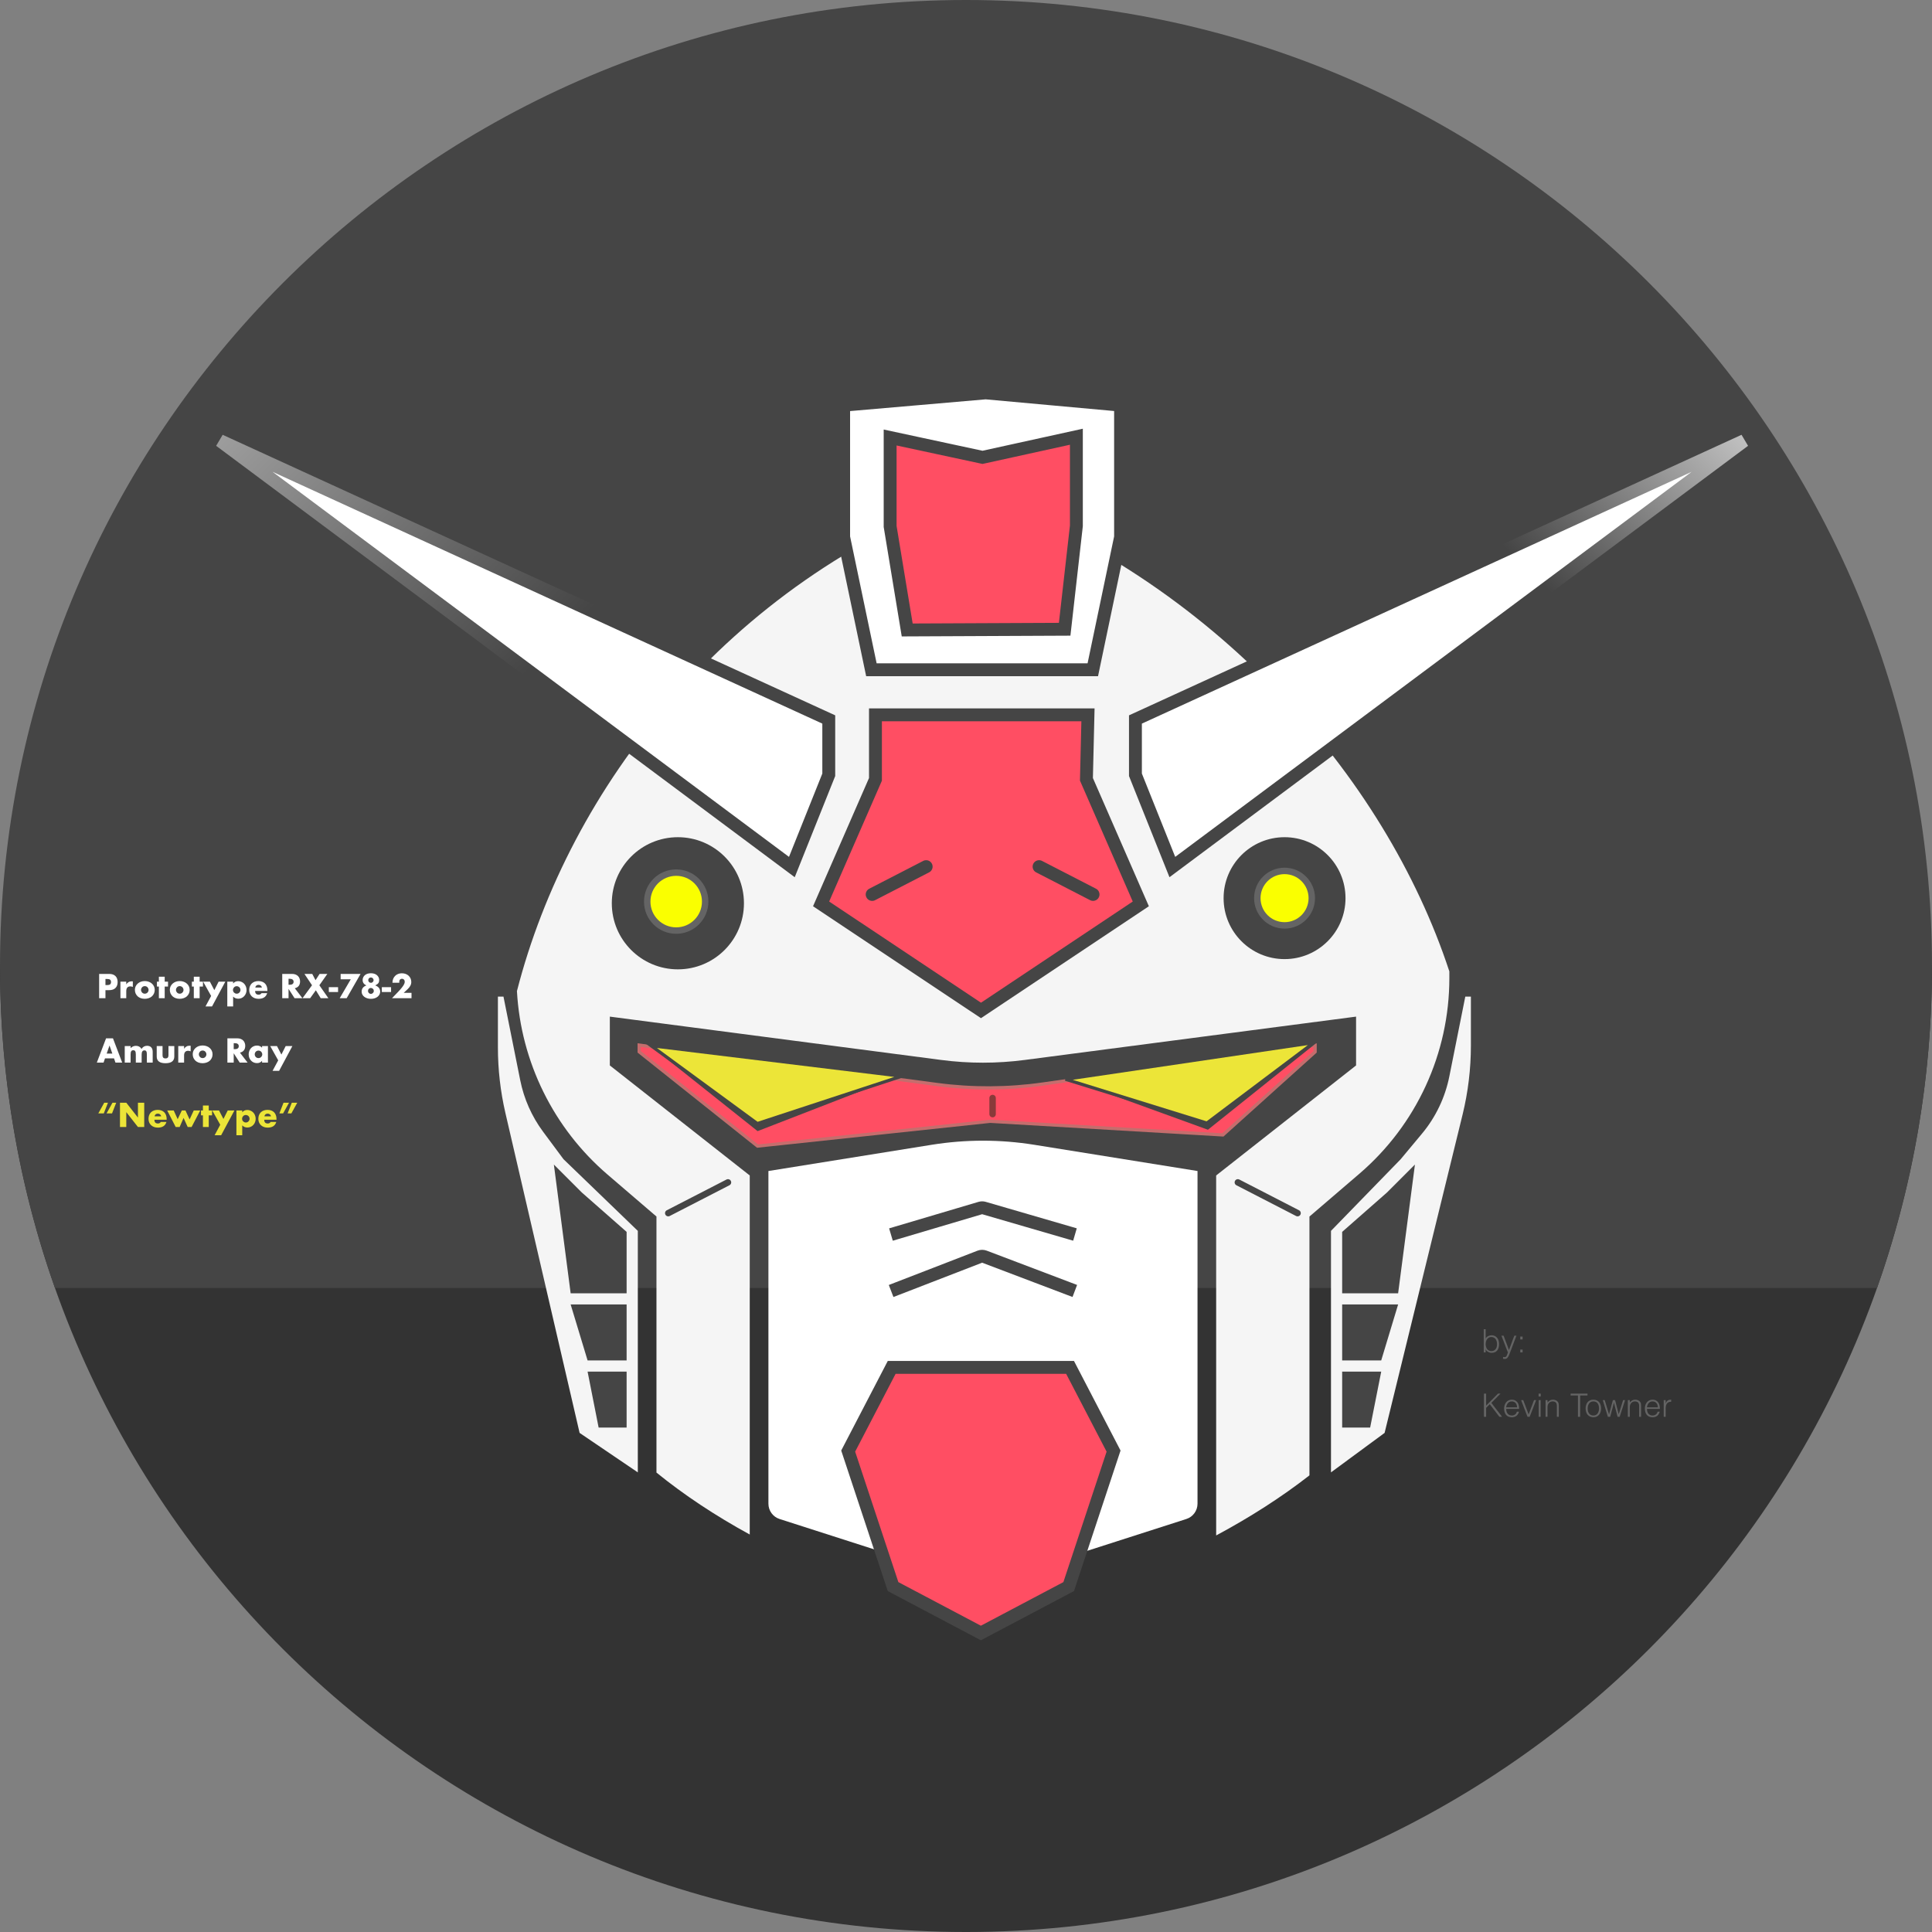 <svg width="60" height="60" viewBox="0 0 60 60" fill="none" xmlns="http://www.w3.org/2000/svg">
<rect x="0" y="0" width="60" height="60" fill="#808080" stroke="none"/>
<path fill-rule="evenodd" clip-rule="evenodd" d="M30 60C46.569 60 60 46.569 60 30H0C0 46.569 13.431 60 30 60Z" fill="#333333"/>
<path fill-rule="evenodd" clip-rule="evenodd" d="M58.293 40C59.398 36.872 60 33.506 60 30C60 13.431 46.569 0 30 0C13.431 0 0 13.431 0 30C0 33.506 0.602 36.872 1.707 40H58.293Z" fill="#454545"/>
<path fill-rule="evenodd" clip-rule="evenodd" d="M45.011 30.168V30.332V30.377C45.011 32.713 43.99 34.931 42.217 36.451L40.666 37.781V45.231V45.819C39.805 46.49 38.839 47.111 37.769 47.685V36.505L42.114 33.088V31.572L31.823 32.918C30.962 33.031 30.09 33.031 29.23 32.918L18.939 31.572V33.088L23.284 36.505V47.656C22.206 47.066 21.24 46.425 20.387 45.732V45.229V37.78L18.87 36.479C17.188 35.038 16.176 32.977 16.054 30.779C17.669 24.49 22.547 18.104 30.236 15.308C37.677 18.014 43.011 24.081 45.011 30.168Z" fill="#F5F5F5"/>
<path d="M23.864 36.367L28.942 35.551C29.992 35.383 31.062 35.383 32.112 35.551L37.19 36.367V46.698C37.19 46.916 37.049 47.108 36.843 47.174L30.527 49.202L24.211 47.174C24.004 47.108 23.864 46.916 23.864 46.698V36.367Z" fill="white"/>
<path d="M33.232 42.466L34.583 45.065L33.189 49.273L30.462 50.714L27.735 49.273L26.341 45.065L27.692 42.466L30.462 42.466L33.232 42.466Z" fill="#FF4E63" stroke="#454545" stroke-width="0.4"/>
<path d="M27.861 38.283L30.444 37.517C30.48 37.506 30.52 37.506 30.556 37.516L33.192 38.283" stroke="#464646" stroke-width="0.4" stroke-linecap="square"/>
<path d="M27.861 40.021L30.428 39.028C30.474 39.01 30.526 39.01 30.572 39.027L33.192 40.021" stroke="#464646" stroke-width="0.4" stroke-linecap="square"/>
<path d="M19.808 38.226V45.726L18 44.5L15.695 34.562C15.541 33.895 15.463 33.213 15.463 32.529V30.951H15.636L16.156 33.547C16.272 34.127 16.515 34.674 16.867 35.148L17.5 36L19.808 38.226Z" fill="#F5F5F5"/>
<path d="M17.722 40.511H19.46V42.249H18.248L17.722 40.511Z" fill="#454545"/>
<path d="M17.201 36.166L18.07 37.035L19.46 38.257V40.164H17.722L17.201 36.166Z" fill="#454545"/>
<path d="M18.248 42.597H19.46V44.335H18.591L18.248 42.597Z" fill="#454545"/>
<path d="M41.335 38.226V45.726L43 44.5L45.422 34.614C45.593 33.913 45.68 33.194 45.68 32.472V30.951H45.506L45.01 33.431C44.879 34.085 44.587 34.696 44.16 35.208L43.5 36L41.335 38.226Z" fill="#F5F5F5"/>
<path d="M43.42 40.511H41.682V42.249H42.895L43.42 40.511Z" fill="#454545"/>
<path d="M43.942 36.166L43.073 37.035L41.682 38.257V40.164H43.42L43.942 36.166Z" fill="#454545"/>
<path d="M42.895 42.597H41.682V44.335H42.551L42.895 42.597Z" fill="#454545"/>
<circle cx="21.052" cy="28.052" r="2.052" fill="#454545"/>
<circle cx="21" cy="28" r="0.9" fill="#FAFF00" stroke="#646464" stroke-width="0.2"/>
<circle cx="39.893" cy="27.893" r="1.893" fill="#454545"/>
<circle cx="39.893" cy="27.893" r="0.846" fill="#FAFF00" stroke="#646464" stroke-width="0.2"/>
<path d="M30.756 34.823L30.756 34.822L30.748 34.823L23.526 35.593L19.85 32.665V32.457L29.11 33.681C30.201 33.826 31.305 33.82 32.394 33.664L40.842 32.458L40.842 32.667L37.978 35.246L30.756 34.823Z" fill="#FF4E63" stroke="#C56D6D" stroke-width="0.1"/>
<path d="M20.226 32.5L27.726 33.5L23.528 35.128L20.226 32.5Z" fill="#454545"/>
<path d="M40.992 32.3L32.87 33.4L37.513 35.085L40.992 32.3Z" fill="#454545"/>
<path d="M23.52 34.894L20.218 32.473L28.002 33.422L23.52 34.894Z" fill="#ECE538" stroke="#454545" stroke-width="0.1"/>
<path d="M37.481 34.879L40.804 32.378L33.091 33.517L37.481 34.879Z" fill="#ECE538" stroke="#454545" stroke-width="0.1"/>
<line x1="30.826" y1="34.1" x2="30.826" y2="34.6" stroke="#893A3A" stroke-width="0.2" stroke-linecap="round"/>
<path d="M27.188 22.2L30.465 22.2L33.788 22.2L33.741 24.158L33.74 24.202L33.758 24.243L35.429 28.071L30.465 31.38L25.5 28.071L27.171 24.243L27.188 24.204V24.163V22.2Z" fill="#FF4E63" stroke="#454545" stroke-width="0.4"/>
<path d="M25.738 24.062L24.592 26.927L6.832 13.685L25.738 22.344L25.738 24.062Z" fill="white" stroke="url(#paint0_linear)" stroke-width="0.4"/>
<path d="M35.262 24.062L36.408 26.927L54.168 13.685L35.262 22.344L35.262 24.062Z" fill="white" stroke="url(#paint1_linear)" stroke-width="0.4"/>
<path d="M34.8 16.679L33.938 20.8H27.062L26.2 16.679V12.583L30.612 12.201L34.8 12.582V16.679Z" fill="white" stroke="#454545" stroke-width="0.4"/>
<path d="M27.644 16.349L27.644 13.587L30.469 14.194L30.512 14.203L30.555 14.194L33.428 13.563L33.428 16.33L33.064 19.542L28.174 19.564L27.644 16.349Z" fill="#FF4E63" stroke="#454545" stroke-width="0.4" stroke-linecap="round"/>
<line x1="20.753" y1="37.675" x2="22.608" y2="36.72" stroke="#454545" stroke-width="0.2" stroke-linecap="round" stroke-dasharray="2.2 0"/>
<line x1="27.086" y1="27.778" x2="28.763" y2="26.914" stroke="#454545" stroke-width="0.4" stroke-linecap="round"/>
<line x1="0.2" y1="-0.2" x2="2.086" y2="-0.2" transform="matrix(-0.889 -0.458 -0.458 0.889 34.032 28.047)" stroke="#454545" stroke-width="0.4" stroke-linecap="round"/>
<line x1="0.1" y1="-0.1" x2="2.186" y2="-0.1" transform="matrix(-0.889 -0.458 -0.458 0.889 40.34 37.81)" stroke="#454545" stroke-width="0.2" stroke-linecap="round" stroke-dasharray="2.2 0"/>
<path d="M46.139 41.739C46.139 41.77 46.143 41.8 46.15 41.827C46.158 41.854 46.169 41.877 46.184 41.897C46.199 41.916 46.217 41.932 46.239 41.943C46.261 41.954 46.286 41.96 46.314 41.96C46.339 41.96 46.363 41.956 46.384 41.947C46.405 41.938 46.424 41.924 46.44 41.907C46.456 41.89 46.468 41.869 46.477 41.844C46.486 41.819 46.491 41.79 46.491 41.757C46.492 41.724 46.49 41.694 46.483 41.666C46.476 41.637 46.466 41.612 46.451 41.591C46.436 41.57 46.417 41.553 46.394 41.541C46.371 41.528 46.345 41.522 46.314 41.522C46.287 41.522 46.262 41.528 46.24 41.54C46.219 41.551 46.2 41.567 46.185 41.587C46.17 41.606 46.159 41.629 46.151 41.656C46.143 41.682 46.139 41.71 46.139 41.739ZM46.139 42H46.079V41.28H46.139V41.565C46.158 41.533 46.185 41.509 46.218 41.493C46.252 41.476 46.287 41.468 46.324 41.468C46.363 41.468 46.397 41.476 46.426 41.491C46.455 41.506 46.479 41.526 46.498 41.551C46.517 41.576 46.532 41.605 46.541 41.638C46.55 41.671 46.555 41.706 46.555 41.742C46.555 41.78 46.551 41.816 46.542 41.849C46.533 41.882 46.519 41.911 46.5 41.936C46.481 41.96 46.457 41.979 46.428 41.993C46.399 42.007 46.363 42.014 46.321 42.014C46.304 42.014 46.287 42.012 46.27 42.007C46.253 42.002 46.236 41.996 46.219 41.987C46.203 41.978 46.188 41.968 46.174 41.955C46.161 41.942 46.15 41.926 46.141 41.909H46.139V42ZM46.679 42.141C46.687 42.142 46.695 42.144 46.703 42.145C46.712 42.146 46.721 42.147 46.729 42.147C46.746 42.147 46.76 42.142 46.77 42.131C46.781 42.12 46.79 42.107 46.796 42.092C46.804 42.077 46.81 42.062 46.814 42.045C46.819 42.029 46.824 42.015 46.83 42.004L46.629 41.482H46.696L46.862 41.927L47.028 41.482H47.093L46.9 41.993C46.888 42.026 46.877 42.055 46.865 42.081C46.855 42.107 46.843 42.129 46.83 42.147C46.818 42.166 46.805 42.18 46.789 42.189C46.775 42.199 46.757 42.204 46.736 42.204C46.726 42.204 46.715 42.203 46.705 42.202C46.696 42.201 46.687 42.199 46.679 42.197V42.141ZM47.213 42V41.912H47.286V42H47.213ZM47.213 41.596V41.508H47.286V41.596H47.213ZM46.085 44V43.28H46.153V43.653L46.522 43.28H46.599L46.315 43.567L46.649 44H46.566L46.266 43.609L46.153 43.722V44H46.085ZM47.114 43.705C47.114 43.68 47.11 43.656 47.103 43.634C47.096 43.611 47.086 43.592 47.072 43.576C47.059 43.559 47.042 43.546 47.021 43.537C47 43.527 46.977 43.522 46.95 43.522C46.923 43.522 46.9 43.527 46.879 43.537C46.859 43.547 46.842 43.56 46.827 43.577C46.813 43.594 46.802 43.613 46.793 43.635C46.784 43.657 46.779 43.68 46.776 43.705H47.114ZM46.776 43.755C46.776 43.783 46.78 43.81 46.787 43.835C46.794 43.86 46.805 43.881 46.819 43.9C46.834 43.918 46.852 43.933 46.874 43.944C46.896 43.955 46.921 43.96 46.95 43.96C46.989 43.96 47.023 43.95 47.051 43.929C47.079 43.908 47.098 43.879 47.107 43.841H47.174C47.167 43.866 47.157 43.889 47.145 43.91C47.133 43.931 47.118 43.949 47.1 43.965C47.082 43.98 47.061 43.992 47.036 44.001C47.011 44.01 46.983 44.014 46.95 44.014C46.909 44.014 46.873 44.007 46.843 43.993C46.813 43.979 46.788 43.96 46.769 43.936C46.75 43.911 46.735 43.883 46.726 43.85C46.717 43.817 46.712 43.781 46.712 43.743C46.712 43.705 46.717 43.669 46.728 43.636C46.739 43.603 46.755 43.574 46.775 43.549C46.796 43.524 46.821 43.504 46.85 43.49C46.879 43.475 46.913 43.468 46.95 43.468C47.021 43.468 47.077 43.493 47.118 43.542C47.159 43.591 47.179 43.662 47.178 43.755H46.776ZM47.24 43.482H47.305L47.473 43.926L47.641 43.482H47.706L47.505 44H47.438L47.24 43.482ZM47.786 44V43.482H47.846V44H47.786ZM47.783 43.369V43.28H47.849V43.369H47.783ZM48.059 44H47.999V43.482H48.059V43.554C48.083 43.529 48.107 43.508 48.133 43.492C48.159 43.476 48.19 43.468 48.226 43.468C48.258 43.468 48.287 43.474 48.315 43.485C48.342 43.496 48.365 43.515 48.384 43.542C48.396 43.561 48.404 43.58 48.406 43.6C48.408 43.619 48.41 43.64 48.41 43.661V44H48.35V43.662C48.35 43.615 48.339 43.58 48.319 43.557C48.298 43.534 48.264 43.522 48.216 43.522C48.197 43.522 48.18 43.525 48.165 43.531C48.149 43.536 48.135 43.544 48.123 43.553C48.111 43.562 48.1 43.573 48.092 43.585C48.083 43.597 48.076 43.61 48.072 43.623C48.066 43.64 48.062 43.656 48.061 43.671C48.059 43.686 48.059 43.703 48.059 43.721V44ZM48.777 43.28H49.301V43.338H49.073V44H49.005V43.338H48.777V43.28ZM49.483 44.014C49.45 44.013 49.418 44.007 49.389 43.996C49.36 43.985 49.335 43.968 49.313 43.945C49.292 43.922 49.275 43.894 49.262 43.86C49.249 43.826 49.243 43.786 49.243 43.741C49.243 43.703 49.248 43.668 49.258 43.635C49.268 43.602 49.283 43.573 49.303 43.548C49.323 43.523 49.348 43.504 49.378 43.49C49.408 43.475 49.443 43.468 49.483 43.468C49.524 43.468 49.559 43.475 49.589 43.49C49.619 43.504 49.644 43.523 49.664 43.548C49.684 43.572 49.699 43.601 49.708 43.634C49.718 43.667 49.723 43.703 49.723 43.741C49.723 43.782 49.717 43.82 49.706 43.853C49.695 43.886 49.678 43.915 49.657 43.939C49.636 43.963 49.611 43.982 49.581 43.995C49.552 44.008 49.519 44.014 49.483 44.014ZM49.659 43.741C49.659 43.71 49.656 43.682 49.649 43.655C49.642 43.628 49.632 43.605 49.618 43.586C49.604 43.566 49.586 43.55 49.564 43.539C49.542 43.528 49.515 43.522 49.483 43.522C49.452 43.522 49.425 43.528 49.402 43.541C49.38 43.553 49.362 43.569 49.348 43.59C49.334 43.61 49.324 43.633 49.317 43.66C49.31 43.686 49.307 43.713 49.307 43.741C49.307 43.773 49.311 43.803 49.318 43.83C49.326 43.857 49.337 43.88 49.352 43.899C49.367 43.918 49.385 43.933 49.407 43.944C49.429 43.955 49.454 43.96 49.483 43.96C49.514 43.96 49.541 43.954 49.563 43.942C49.586 43.929 49.604 43.913 49.618 43.892C49.632 43.871 49.642 43.848 49.649 43.822C49.656 43.796 49.659 43.769 49.659 43.741ZM50.271 43.92L50.407 43.482H50.468L50.3 44H50.236L50.123 43.565H50.121L50.006 44H49.934L49.776 43.482H49.836L49.97 43.924L50.09 43.482H50.157L50.271 43.92ZM50.614 44H50.554V43.482H50.614V43.554C50.638 43.529 50.663 43.508 50.688 43.492C50.714 43.476 50.745 43.468 50.781 43.468C50.813 43.468 50.843 43.474 50.87 43.485C50.898 43.496 50.921 43.515 50.939 43.542C50.952 43.561 50.959 43.58 50.961 43.6C50.964 43.619 50.965 43.64 50.965 43.661V44H50.905V43.662C50.905 43.615 50.895 43.58 50.874 43.557C50.854 43.534 50.819 43.522 50.771 43.522C50.753 43.522 50.736 43.525 50.72 43.531C50.705 43.536 50.691 43.544 50.678 43.553C50.666 43.562 50.656 43.573 50.647 43.585C50.639 43.597 50.632 43.61 50.627 43.623C50.621 43.64 50.618 43.656 50.616 43.671C50.615 43.686 50.614 43.703 50.614 43.721V44ZM51.485 43.705C51.485 43.68 51.481 43.656 51.474 43.634C51.467 43.611 51.457 43.592 51.443 43.576C51.43 43.559 51.413 43.546 51.392 43.537C51.371 43.527 51.348 43.522 51.321 43.522C51.294 43.522 51.271 43.527 51.25 43.537C51.23 43.547 51.213 43.56 51.198 43.577C51.184 43.594 51.173 43.613 51.164 43.635C51.155 43.657 51.15 43.68 51.147 43.705H51.485ZM51.147 43.755C51.147 43.783 51.151 43.81 51.158 43.835C51.165 43.86 51.176 43.881 51.19 43.9C51.205 43.918 51.223 43.933 51.245 43.944C51.267 43.955 51.292 43.96 51.321 43.96C51.36 43.96 51.394 43.95 51.422 43.929C51.45 43.908 51.469 43.879 51.478 43.841H51.545C51.538 43.866 51.528 43.889 51.516 43.91C51.504 43.931 51.489 43.949 51.471 43.965C51.453 43.98 51.432 43.992 51.407 44.001C51.382 44.01 51.354 44.014 51.321 44.014C51.28 44.014 51.244 44.007 51.214 43.993C51.184 43.979 51.159 43.96 51.14 43.936C51.121 43.911 51.106 43.883 51.097 43.85C51.088 43.817 51.083 43.781 51.083 43.743C51.083 43.705 51.088 43.669 51.099 43.636C51.11 43.603 51.126 43.574 51.146 43.549C51.167 43.524 51.192 43.504 51.221 43.49C51.25 43.475 51.284 43.468 51.321 43.468C51.392 43.468 51.448 43.493 51.489 43.542C51.53 43.591 51.55 43.662 51.549 43.755H51.147ZM51.729 44H51.669V43.482H51.729V43.579H51.731C51.747 43.538 51.769 43.509 51.795 43.493C51.821 43.476 51.856 43.468 51.9 43.468V43.533C51.866 43.532 51.838 43.538 51.816 43.549C51.794 43.56 51.776 43.576 51.763 43.595C51.75 43.614 51.741 43.637 51.736 43.664C51.731 43.69 51.729 43.717 51.729 43.746V44Z" fill="#646464"/>
<path d="M3.275 30.592H3.34C3.412 30.592 3.448 30.561 3.448 30.498C3.448 30.435 3.412 30.404 3.34 30.404H3.275V30.592ZM3.275 31H3.079V30.246H3.391C3.476 30.246 3.54 30.268 3.585 30.312C3.63 30.356 3.653 30.418 3.653 30.498C3.653 30.578 3.63 30.64 3.585 30.684C3.54 30.728 3.476 30.75 3.391 30.75H3.275V31ZM3.74 30.487H3.921V30.571C3.94 30.54 3.964 30.517 3.992 30.501C4.02 30.484 4.052 30.476 4.09 30.476C4.094 30.476 4.099 30.476 4.105 30.476C4.111 30.476 4.117 30.477 4.125 30.478V30.651C4.101 30.639 4.075 30.633 4.047 30.633C4.005 30.633 3.973 30.646 3.952 30.671C3.931 30.696 3.921 30.732 3.921 30.78V31H3.74V30.487ZM4.38 30.741C4.38 30.758 4.383 30.774 4.389 30.789C4.396 30.803 4.404 30.815 4.414 30.826C4.425 30.837 4.437 30.845 4.451 30.851C4.466 30.857 4.481 30.86 4.497 30.86C4.513 30.86 4.528 30.857 4.542 30.851C4.557 30.845 4.569 30.837 4.579 30.826C4.59 30.815 4.598 30.803 4.604 30.789C4.611 30.774 4.614 30.759 4.614 30.742C4.614 30.726 4.611 30.711 4.604 30.697C4.598 30.682 4.59 30.67 4.579 30.659C4.569 30.648 4.557 30.64 4.542 30.634C4.528 30.628 4.513 30.625 4.497 30.625C4.481 30.625 4.466 30.628 4.451 30.634C4.437 30.64 4.425 30.648 4.414 30.659C4.404 30.67 4.396 30.682 4.389 30.696C4.383 30.71 4.38 30.725 4.38 30.741ZM4.189 30.739C4.189 30.701 4.197 30.666 4.212 30.633C4.228 30.6 4.249 30.571 4.276 30.547C4.304 30.522 4.336 30.503 4.373 30.489C4.411 30.475 4.453 30.468 4.497 30.468C4.541 30.468 4.582 30.475 4.619 30.489C4.657 30.502 4.69 30.521 4.717 30.546C4.745 30.57 4.767 30.599 4.782 30.633C4.798 30.666 4.805 30.703 4.805 30.744C4.805 30.785 4.797 30.822 4.781 30.856C4.766 30.889 4.745 30.918 4.717 30.943C4.69 30.967 4.657 30.986 4.618 30.999C4.58 31.012 4.539 31.019 4.494 31.019C4.45 31.019 4.41 31.012 4.372 30.999C4.335 30.986 4.303 30.967 4.275 30.942C4.249 30.917 4.228 30.888 4.212 30.854C4.197 30.819 4.189 30.781 4.189 30.739ZM5.115 30.638V31H4.934V30.638H4.874V30.487H4.934V30.333H5.115V30.487H5.218V30.638H5.115ZM5.465 30.741C5.465 30.758 5.468 30.774 5.474 30.789C5.481 30.803 5.489 30.815 5.499 30.826C5.51 30.837 5.522 30.845 5.536 30.851C5.551 30.857 5.566 30.86 5.582 30.86C5.598 30.86 5.613 30.857 5.627 30.851C5.642 30.845 5.654 30.837 5.664 30.826C5.675 30.815 5.683 30.803 5.689 30.789C5.696 30.774 5.699 30.759 5.699 30.742C5.699 30.726 5.696 30.711 5.689 30.697C5.683 30.682 5.675 30.67 5.664 30.659C5.654 30.648 5.642 30.64 5.627 30.634C5.613 30.628 5.598 30.625 5.582 30.625C5.566 30.625 5.551 30.628 5.536 30.634C5.522 30.64 5.51 30.648 5.499 30.659C5.489 30.67 5.481 30.682 5.474 30.696C5.468 30.71 5.465 30.725 5.465 30.741ZM5.274 30.739C5.274 30.701 5.282 30.666 5.297 30.633C5.313 30.6 5.334 30.571 5.361 30.547C5.389 30.522 5.421 30.503 5.458 30.489C5.496 30.475 5.538 30.468 5.582 30.468C5.626 30.468 5.667 30.475 5.704 30.489C5.742 30.502 5.775 30.521 5.802 30.546C5.83 30.57 5.852 30.599 5.867 30.633C5.883 30.666 5.89 30.703 5.89 30.744C5.89 30.785 5.882 30.822 5.866 30.856C5.851 30.889 5.83 30.918 5.802 30.943C5.775 30.967 5.742 30.986 5.703 30.999C5.665 31.012 5.624 31.019 5.579 31.019C5.535 31.019 5.495 31.012 5.457 30.999C5.42 30.986 5.388 30.967 5.36 30.942C5.334 30.917 5.313 30.888 5.297 30.854C5.282 30.819 5.274 30.781 5.274 30.739ZM6.2 30.638V31H6.019V30.638H5.959V30.487H6.019V30.333H6.2V30.487H6.303V30.638H6.2ZM6.557 30.93L6.309 30.487H6.519L6.656 30.75L6.789 30.487H6.997L6.585 31.256H6.382L6.557 30.93ZM7.468 30.745C7.468 30.729 7.465 30.714 7.459 30.7C7.454 30.685 7.446 30.673 7.435 30.662C7.424 30.651 7.412 30.643 7.397 30.637C7.383 30.63 7.368 30.627 7.351 30.627C7.335 30.627 7.32 30.63 7.306 30.636C7.292 30.642 7.28 30.65 7.269 30.661C7.259 30.672 7.251 30.684 7.244 30.699C7.238 30.713 7.235 30.728 7.235 30.744C7.235 30.76 7.238 30.775 7.244 30.789C7.25 30.803 7.258 30.815 7.269 30.826C7.28 30.836 7.292 30.844 7.306 30.851C7.321 30.857 7.336 30.86 7.352 30.86C7.368 30.86 7.383 30.857 7.397 30.851C7.411 30.845 7.423 30.837 7.433 30.826C7.444 30.815 7.452 30.803 7.458 30.789C7.465 30.775 7.468 30.76 7.468 30.745ZM7.24 31.256H7.059V30.487H7.24V30.544C7.279 30.495 7.331 30.471 7.398 30.471C7.435 30.471 7.469 30.478 7.5 30.493C7.532 30.507 7.56 30.526 7.583 30.551C7.606 30.576 7.624 30.605 7.637 30.638C7.65 30.671 7.657 30.707 7.657 30.745C7.657 30.783 7.65 30.818 7.637 30.851C7.624 30.884 7.606 30.912 7.583 30.937C7.56 30.962 7.533 30.981 7.502 30.995C7.471 31.009 7.437 31.016 7.4 31.016C7.336 31.016 7.283 30.994 7.24 30.95V31.256ZM8.135 30.669C8.129 30.644 8.117 30.623 8.098 30.608C8.08 30.593 8.057 30.585 8.03 30.585C8.002 30.585 7.979 30.592 7.961 30.607C7.944 30.622 7.933 30.642 7.928 30.669H8.135ZM7.923 30.774C7.923 30.852 7.96 30.891 8.033 30.891C8.073 30.891 8.102 30.875 8.122 30.843H8.297C8.262 30.96 8.174 31.019 8.032 31.019C7.989 31.019 7.949 31.013 7.913 31C7.877 30.987 7.846 30.968 7.82 30.944C7.795 30.92 7.775 30.891 7.761 30.858C7.747 30.825 7.74 30.787 7.74 30.746C7.74 30.703 7.747 30.665 7.76 30.631C7.774 30.596 7.793 30.567 7.817 30.543C7.842 30.519 7.872 30.501 7.906 30.488C7.942 30.475 7.981 30.468 8.025 30.468C8.069 30.468 8.108 30.475 8.142 30.488C8.177 30.501 8.206 30.519 8.23 30.544C8.254 30.569 8.273 30.599 8.285 30.635C8.298 30.67 8.304 30.71 8.304 30.755V30.774H7.923ZM8.961 30.583H8.998C9.036 30.583 9.066 30.575 9.087 30.559C9.107 30.543 9.118 30.52 9.118 30.49C9.118 30.46 9.107 30.437 9.087 30.421C9.066 30.405 9.036 30.397 8.998 30.397H8.961V30.583ZM9.392 31H9.148L8.961 30.71V31H8.765V30.246H9.07C9.112 30.246 9.148 30.252 9.18 30.265C9.211 30.277 9.237 30.294 9.257 30.315C9.277 30.336 9.293 30.361 9.303 30.389C9.313 30.417 9.319 30.447 9.319 30.479C9.319 30.536 9.305 30.583 9.277 30.619C9.249 30.654 9.209 30.678 9.155 30.691L9.392 31ZM9.69 30.598L9.455 30.246H9.697L9.799 30.441L9.925 30.246H10.166L9.918 30.598L10.198 31H9.96L9.809 30.754L9.632 31H9.395L9.69 30.598ZM10.212 30.657H10.499V30.808H10.212V30.657ZM10.894 30.412H10.579V30.246H11.198L10.766 31H10.55L10.894 30.412ZM11.429 30.772C11.429 30.785 11.431 30.797 11.436 30.808C11.44 30.819 11.447 30.829 11.455 30.838C11.463 30.846 11.472 30.853 11.483 30.858C11.494 30.863 11.506 30.865 11.519 30.865C11.531 30.865 11.542 30.863 11.553 30.858C11.564 30.853 11.574 30.846 11.582 30.838C11.59 30.829 11.597 30.82 11.602 30.809C11.606 30.798 11.609 30.786 11.609 30.773C11.609 30.748 11.6 30.726 11.582 30.709C11.564 30.691 11.543 30.682 11.519 30.682C11.493 30.682 11.472 30.691 11.455 30.709C11.437 30.726 11.429 30.747 11.429 30.772ZM11.436 30.438C11.436 30.461 11.444 30.481 11.46 30.498C11.476 30.514 11.495 30.522 11.519 30.522C11.531 30.522 11.542 30.52 11.552 30.515C11.562 30.51 11.57 30.504 11.578 30.497C11.585 30.489 11.591 30.48 11.595 30.47C11.599 30.46 11.602 30.45 11.602 30.439C11.602 30.416 11.594 30.397 11.578 30.381C11.562 30.364 11.542 30.356 11.519 30.356C11.495 30.356 11.476 30.364 11.46 30.38C11.444 30.396 11.436 30.415 11.436 30.438ZM11.38 30.602C11.301 30.569 11.262 30.514 11.262 30.436C11.262 30.404 11.268 30.375 11.281 30.35C11.293 30.324 11.311 30.302 11.333 30.283C11.355 30.264 11.382 30.25 11.414 30.24C11.446 30.23 11.481 30.225 11.519 30.225C11.557 30.225 11.591 30.23 11.623 30.24C11.655 30.25 11.682 30.264 11.704 30.283C11.726 30.302 11.744 30.324 11.757 30.35C11.769 30.375 11.776 30.404 11.776 30.436C11.776 30.456 11.774 30.474 11.77 30.49C11.766 30.505 11.759 30.52 11.749 30.533C11.739 30.546 11.727 30.558 11.711 30.569C11.695 30.58 11.676 30.591 11.653 30.602C11.755 30.642 11.807 30.707 11.807 30.796C11.807 30.828 11.799 30.858 11.785 30.885C11.771 30.912 11.751 30.936 11.725 30.956C11.699 30.976 11.669 30.992 11.634 31.003C11.599 31.014 11.561 31.02 11.519 31.02C11.478 31.02 11.44 31.014 11.405 31.003C11.37 30.992 11.34 30.977 11.314 30.957C11.288 30.937 11.267 30.913 11.253 30.886C11.238 30.859 11.231 30.829 11.231 30.796C11.231 30.705 11.28 30.64 11.38 30.602ZM11.858 30.657H12.145V30.808H11.858V30.657ZM12.78 31H12.174L12.361 30.806C12.41 30.755 12.448 30.711 12.476 30.676C12.505 30.64 12.525 30.61 12.539 30.585C12.553 30.56 12.561 30.54 12.565 30.525C12.568 30.51 12.569 30.497 12.569 30.486C12.569 30.475 12.568 30.464 12.563 30.453C12.56 30.442 12.555 30.433 12.547 30.425C12.54 30.416 12.531 30.41 12.521 30.405C12.511 30.4 12.498 30.397 12.485 30.397C12.458 30.397 12.437 30.406 12.421 30.423C12.407 30.44 12.399 30.462 12.399 30.488C12.399 30.495 12.4 30.506 12.402 30.52H12.188C12.188 30.476 12.195 30.436 12.21 30.4C12.224 30.364 12.245 30.333 12.271 30.307C12.296 30.281 12.327 30.261 12.363 30.247C12.399 30.233 12.438 30.226 12.48 30.226C12.523 30.226 12.561 30.233 12.597 30.246C12.633 30.259 12.664 30.278 12.69 30.302C12.716 30.326 12.736 30.355 12.751 30.388C12.765 30.421 12.773 30.456 12.773 30.495C12.773 30.536 12.764 30.575 12.745 30.61C12.728 30.645 12.7 30.68 12.662 30.717L12.537 30.834H12.78V31Z" fill="white"/>
<path d="M3.489 32.72L3.401 32.469L3.313 32.72H3.489ZM3.541 32.869H3.261L3.216 33H3.007L3.294 32.246H3.508L3.795 33H3.586L3.541 32.869ZM3.874 32.487H4.056V32.55C4.105 32.503 4.16 32.479 4.221 32.479C4.298 32.479 4.356 32.511 4.396 32.575C4.436 32.51 4.494 32.478 4.569 32.478C4.593 32.478 4.616 32.482 4.638 32.489C4.659 32.496 4.677 32.507 4.692 32.522C4.708 32.537 4.72 32.556 4.729 32.58C4.738 32.604 4.742 32.633 4.742 32.667V33H4.561V32.747C4.561 32.721 4.559 32.7 4.556 32.683C4.552 32.666 4.547 32.653 4.54 32.644C4.533 32.635 4.525 32.628 4.516 32.625C4.506 32.622 4.496 32.62 4.486 32.62C4.428 32.62 4.399 32.662 4.399 32.747V33H4.218V32.747C4.218 32.721 4.216 32.7 4.213 32.683C4.209 32.666 4.204 32.652 4.197 32.642C4.191 32.632 4.184 32.625 4.173 32.622C4.163 32.618 4.152 32.616 4.138 32.616C4.127 32.616 4.117 32.618 4.106 32.621C4.096 32.624 4.088 32.631 4.08 32.641C4.072 32.65 4.066 32.664 4.061 32.681C4.058 32.698 4.056 32.72 4.056 32.747V33H3.874V32.487ZM5.048 32.487V32.776C5.048 32.839 5.078 32.871 5.14 32.871C5.201 32.871 5.232 32.839 5.232 32.776V32.487H5.413V32.811C5.413 32.88 5.39 32.932 5.344 32.967C5.298 33.002 5.23 33.019 5.14 33.019C5.049 33.019 4.981 33.002 4.935 32.967C4.889 32.932 4.867 32.88 4.867 32.811V32.487H5.048ZM5.536 32.487H5.717V32.571C5.736 32.54 5.76 32.517 5.788 32.501C5.816 32.484 5.848 32.476 5.886 32.476C5.89 32.476 5.895 32.476 5.901 32.476C5.907 32.476 5.913 32.477 5.921 32.478V32.651C5.897 32.639 5.871 32.633 5.843 32.633C5.801 32.633 5.769 32.646 5.748 32.671C5.727 32.696 5.717 32.732 5.717 32.78V33H5.536V32.487ZM6.176 32.741C6.176 32.758 6.179 32.774 6.185 32.789C6.192 32.803 6.2 32.815 6.21 32.826C6.221 32.837 6.233 32.845 6.247 32.851C6.262 32.857 6.277 32.86 6.293 32.86C6.309 32.86 6.324 32.857 6.338 32.851C6.353 32.845 6.365 32.837 6.375 32.826C6.386 32.815 6.394 32.803 6.4 32.789C6.407 32.774 6.41 32.759 6.41 32.742C6.41 32.726 6.407 32.711 6.4 32.697C6.394 32.682 6.386 32.67 6.375 32.659C6.365 32.648 6.353 32.64 6.338 32.634C6.324 32.628 6.309 32.625 6.293 32.625C6.277 32.625 6.262 32.628 6.247 32.634C6.233 32.64 6.221 32.648 6.21 32.659C6.2 32.67 6.192 32.682 6.185 32.696C6.179 32.71 6.176 32.725 6.176 32.741ZM5.985 32.739C5.985 32.701 5.993 32.666 6.008 32.633C6.024 32.6 6.045 32.571 6.072 32.547C6.1 32.522 6.132 32.503 6.169 32.489C6.207 32.475 6.249 32.468 6.293 32.468C6.337 32.468 6.378 32.475 6.415 32.489C6.453 32.502 6.486 32.521 6.513 32.546C6.541 32.57 6.563 32.599 6.578 32.633C6.594 32.666 6.601 32.703 6.601 32.744C6.601 32.785 6.593 32.822 6.577 32.856C6.562 32.889 6.541 32.918 6.513 32.943C6.486 32.967 6.453 32.986 6.414 32.999C6.376 33.012 6.335 33.019 6.29 33.019C6.246 33.019 6.206 33.012 6.168 32.999C6.131 32.986 6.099 32.967 6.071 32.942C6.045 32.917 6.024 32.888 6.008 32.854C5.993 32.819 5.985 32.781 5.985 32.739ZM7.258 32.583H7.295C7.334 32.583 7.364 32.575 7.384 32.559C7.405 32.543 7.415 32.52 7.415 32.49C7.415 32.46 7.405 32.437 7.384 32.421C7.364 32.405 7.334 32.397 7.295 32.397H7.258V32.583ZM7.689 33H7.445L7.258 32.71V33H7.062V32.246H7.367C7.409 32.246 7.446 32.252 7.477 32.265C7.509 32.277 7.534 32.294 7.554 32.315C7.575 32.336 7.59 32.361 7.6 32.389C7.611 32.417 7.616 32.447 7.616 32.479C7.616 32.536 7.602 32.583 7.574 32.619C7.547 32.654 7.506 32.678 7.452 32.691L7.689 33ZM7.911 32.742C7.911 32.759 7.914 32.774 7.92 32.789C7.926 32.803 7.934 32.815 7.944 32.826C7.954 32.837 7.967 32.845 7.981 32.851C7.995 32.857 8.011 32.86 8.028 32.86C8.044 32.86 8.059 32.857 8.073 32.851C8.087 32.845 8.1 32.837 8.11 32.826C8.12 32.815 8.129 32.803 8.135 32.789C8.141 32.775 8.145 32.76 8.145 32.744C8.145 32.728 8.141 32.713 8.135 32.699C8.129 32.684 8.12 32.672 8.11 32.661C8.1 32.65 8.087 32.642 8.073 32.636C8.059 32.63 8.044 32.627 8.028 32.627C8.011 32.627 7.995 32.63 7.981 32.636C7.967 32.642 7.954 32.65 7.944 32.661C7.934 32.672 7.926 32.684 7.92 32.698C7.914 32.711 7.911 32.726 7.911 32.742ZM8.139 32.487H8.321V33H8.139V32.943C8.1 32.992 8.048 33.016 7.982 33.016C7.944 33.016 7.91 33.009 7.879 32.996C7.847 32.982 7.82 32.963 7.797 32.938C7.773 32.913 7.755 32.884 7.742 32.851C7.729 32.818 7.723 32.781 7.723 32.742C7.723 32.705 7.729 32.671 7.742 32.638C7.754 32.605 7.772 32.576 7.795 32.551C7.817 32.526 7.844 32.507 7.876 32.493C7.907 32.478 7.942 32.471 7.98 32.471C8.044 32.471 8.097 32.493 8.139 32.538V32.487ZM8.64 32.93L8.392 32.487H8.602L8.739 32.75L8.872 32.487H9.08L8.668 33.256H8.465L8.64 32.93Z" fill="white"/>
<path d="M3.223 34.578H3.053L3.237 34.246H3.353L3.223 34.578ZM3.479 34.578H3.309L3.493 34.246H3.609L3.479 34.578ZM3.726 35V34.246H3.922L4.284 34.707V34.246H4.479V35H4.284L3.922 34.539V35H3.726ZM5.007 34.669C5.001 34.644 4.989 34.623 4.97 34.608C4.952 34.593 4.929 34.585 4.902 34.585C4.874 34.585 4.851 34.592 4.833 34.607C4.816 34.622 4.805 34.642 4.8 34.669H5.007ZM4.795 34.774C4.795 34.852 4.832 34.891 4.905 34.891C4.945 34.891 4.974 34.875 4.994 34.843H5.169C5.134 34.96 5.046 35.019 4.904 35.019C4.861 35.019 4.821 35.013 4.785 35C4.749 34.987 4.718 34.968 4.692 34.944C4.667 34.92 4.647 34.891 4.633 34.858C4.619 34.825 4.612 34.787 4.612 34.746C4.612 34.703 4.619 34.665 4.632 34.631C4.646 34.596 4.665 34.567 4.689 34.543C4.714 34.519 4.744 34.501 4.778 34.488C4.814 34.475 4.853 34.468 4.897 34.468C4.941 34.468 4.98 34.475 5.014 34.488C5.049 34.501 5.078 34.519 5.102 34.544C5.126 34.569 5.145 34.599 5.157 34.635C5.17 34.67 5.176 34.71 5.176 34.755V34.774H4.795ZM5.395 34.487L5.518 34.757L5.646 34.487H5.76L5.888 34.765L6.017 34.487H6.218L5.95 35H5.829L5.701 34.719L5.579 35H5.456L5.193 34.487H5.395ZM6.483 34.638V35H6.302V34.638H6.242V34.487H6.302V34.333H6.483V34.487H6.586V34.638H6.483ZM6.84 34.93L6.592 34.487H6.802L6.939 34.75L7.072 34.487H7.28L6.868 35.256H6.665L6.84 34.93ZM7.751 34.745C7.751 34.729 7.748 34.714 7.742 34.7C7.737 34.685 7.729 34.673 7.718 34.662C7.708 34.651 7.695 34.643 7.68 34.637C7.666 34.63 7.651 34.627 7.634 34.627C7.618 34.627 7.603 34.63 7.589 34.636C7.575 34.642 7.563 34.65 7.552 34.661C7.542 34.672 7.534 34.684 7.527 34.699C7.521 34.713 7.518 34.728 7.518 34.744C7.518 34.76 7.521 34.775 7.527 34.789C7.533 34.803 7.542 34.815 7.552 34.826C7.563 34.836 7.575 34.844 7.589 34.851C7.604 34.857 7.619 34.86 7.635 34.86C7.651 34.86 7.666 34.857 7.68 34.851C7.694 34.845 7.706 34.837 7.716 34.826C7.727 34.815 7.735 34.803 7.741 34.789C7.748 34.775 7.751 34.76 7.751 34.745ZM7.523 35.256H7.342V34.487H7.523V34.544C7.562 34.495 7.615 34.471 7.681 34.471C7.718 34.471 7.752 34.478 7.783 34.493C7.815 34.507 7.843 34.526 7.866 34.551C7.89 34.576 7.908 34.605 7.92 34.638C7.934 34.671 7.94 34.707 7.94 34.745C7.94 34.783 7.934 34.818 7.92 34.851C7.908 34.884 7.89 34.912 7.866 34.937C7.844 34.962 7.817 34.981 7.785 34.995C7.754 35.009 7.72 35.016 7.683 35.016C7.619 35.016 7.566 34.994 7.523 34.95V35.256ZM8.418 34.669C8.412 34.644 8.4 34.623 8.381 34.608C8.363 34.593 8.34 34.585 8.313 34.585C8.285 34.585 8.262 34.592 8.244 34.607C8.227 34.622 8.216 34.642 8.211 34.669H8.418ZM8.206 34.774C8.206 34.852 8.243 34.891 8.316 34.891C8.356 34.891 8.385 34.875 8.405 34.843H8.58C8.545 34.96 8.457 35.019 8.315 35.019C8.272 35.019 8.232 35.013 8.196 35C8.16 34.987 8.129 34.968 8.103 34.944C8.078 34.92 8.058 34.891 8.044 34.858C8.03 34.825 8.023 34.787 8.023 34.746C8.023 34.703 8.03 34.665 8.043 34.631C8.057 34.596 8.076 34.567 8.1 34.543C8.125 34.519 8.155 34.501 8.189 34.488C8.225 34.475 8.264 34.468 8.308 34.468C8.352 34.468 8.391 34.475 8.425 34.488C8.46 34.501 8.489 34.519 8.513 34.544C8.537 34.569 8.556 34.599 8.568 34.635C8.581 34.67 8.587 34.71 8.587 34.755V34.774H8.206ZM9.062 34.246H9.232L9.048 34.578H8.932L9.062 34.246ZM8.805 34.246H8.976L8.792 34.578H8.676L8.805 34.246Z" fill="#ECE538"/>
<defs>
<linearGradient id="paint0_linear" x1="8.12" y1="9.859" x2="24.916" y2="27.013" gradientUnits="userSpaceOnUse">
<stop stop-color="#AAAAAA"/>
<stop offset="0.569" stop-color="#454545"/>
</linearGradient>
<linearGradient id="paint1_linear" x1="52.88" y1="9.859" x2="36.084" y2="27.013" gradientUnits="userSpaceOnUse">
<stop stop-color="#DDDDDD"/>
<stop offset="0.392" stop-color="#454545"/>
</linearGradient>
</defs>
</svg>
